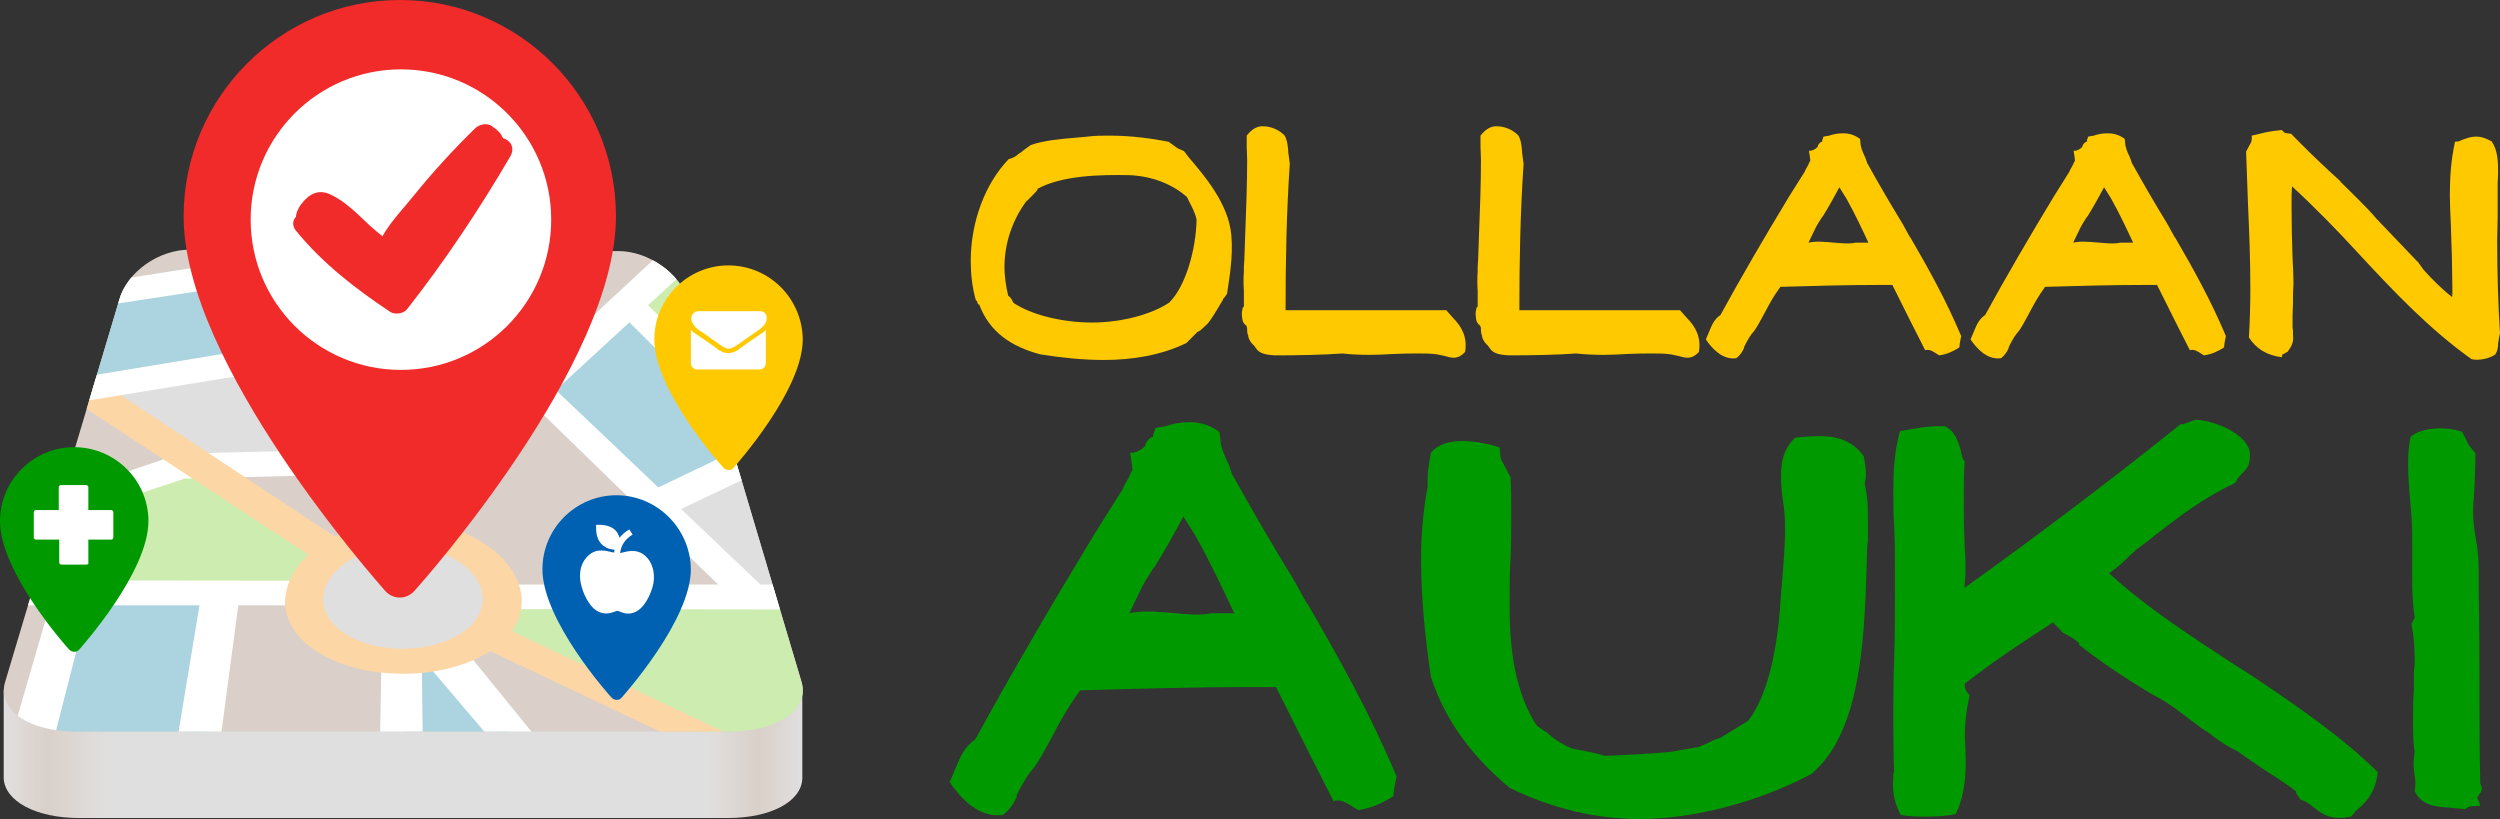 <?xml version="1.0" encoding="UTF-8"?>
<svg width="714.84" height="234.19" version="1.1" viewBox="0 0 714.84 234.19" xml:space="preserve" xmlns="http://www.w3.org/2000/svg" xmlns:xlink="http://www.w3.org/1999/xlink">
<rect x="0" y="0" width="714.84" height="234.19" fill="#333333" stroke="none"/>
<style type="text/css">
	.st0{fill:url(#SVGID_1_);}
	.st1{fill:#DAD0C9;}
	.st2{clip-path:url(#SVGID_3_);}
	.st3{fill:#E0DFDF;}
	.st4{clip-path:url(#SVGID_5_);}
	.st5{clip-path:url(#SVGID_7_);}
	.st6{fill:#ABD3E0;}
	.st7{clip-path:url(#SVGID_9_);}
	.st8{clip-path:url(#SVGID_11_);}
	.st9{fill:#CDECB0;}
	.st10{clip-path:url(#SVGID_13_);}
	.st11{clip-path:url(#SVGID_15_);}
	.st12{clip-path:url(#SVGID_17_);}
	.st13{clip-path:url(#SVGID_19_);}
	.st14{clip-path:url(#SVGID_21_);}
	.st15{clip-path:url(#SVGID_23_);}
	.st16{fill:#FFFFFF;}
	.st17{clip-path:url(#SVGID_25_);}
	.st18{clip-path:url(#SVGID_27_);}
	.st19{clip-path:url(#SVGID_29_);}
	.st20{clip-path:url(#SVGID_31_);}
	.st21{clip-path:url(#SVGID_33_);}
	.st22{clip-path:url(#SVGID_35_);}
	.st23{clip-path:url(#SVGID_37_);}
	.st24{clip-path:url(#SVGID_39_);}
	.st25{clip-path:url(#SVGID_41_);}
	.st26{clip-path:url(#SVGID_43_);}
	.st27{clip-path:url(#SVGID_45_);}
	.st28{clip-path:url(#SVGID_47_);}
	.st29{fill:#FCD6A5;}
	.st30{clip-path:url(#SVGID_49_);}
	.st31{clip-path:url(#SVGID_51_);fill:#E0DFDF;}
	.st32{clip-path:url(#SVGID_53_);fill:#FCD6A5;}
	.st33{clip-path:url(#SVGID_55_);}
	.st34{fill:#F12A2A;}
	.st35{fill:#009A00;}
	.st36{fill:#FFC900;}
	.st37{fill:#0060B1;}
</style>
<g transform="translate(-126.33,-41.58)">
	
		
			
				<linearGradient id="SVGID_1_" x1="127.39" x2="355.74" y1="1543.8" y2="1543.8" gradientTransform="translate(0 -1286.6)" gradientUnits="userSpaceOnUse">
				<stop stop-color="#E0DFDF" offset="0"/>
				<stop stop-color="#DAD0C9" offset=".054"/>
				<stop stop-color="#E0DFDF" offset=".128"/>
				<stop stop-color="#E0DFDF" offset=".88"/>
				<stop stop-color="#DAD0C9" offset=".945"/>
				<stop stop-color="#E0DFDF" offset="1"/>
			</linearGradient>
			<path class="st0" d="m355.74 238.99h-228.35v25.12c0.26 6.48 9.12 11.37 21.55 11.37h185.51c12.56 0 21.16-4.89 21.29-11.37z" fill="url(#SVGID_1_)"/>
			
				
					
						<path class="st1" d="m335.38 250.75h-187.62c-13.35 0-22.35-6.35-19.97-14.15l32.66-109.35c2.25-7.93 11.24-14.28 20.1-14.28l122.57 0.4c8.73 0 17.72 6.48 19.97 14.15l32.39 108.95c2.38 7.81-6.61 14.28-20.1 14.28z" fill="#dad0c9"/>
						
							
								
									
										
											<defs>
												<path id="SVGID_2_" d="m335.38 250.75h-187.62c-13.35 0-22.35-6.35-19.97-14.15l32.66-109.35c2.25-7.93 11.24-14.28 20.1-14.28l122.57 0.4c8.73 0 17.72 6.48 19.97 14.15l32.39 108.95c2.38 7.81-6.61 14.28-20.1 14.28z"/>
											</defs>
											<clipPath id="SVGID_3_">
												<use width="100%" height="100%" xlink:href="#SVGID_2_"/>
											</clipPath>
											<g class="st2" clip-path="url(#SVGID_3_)">
												<polygon class="st3" points="238.59 171.16 180.02 173.14 155.56 157.41 155.82 153.97 239.52 140.61" fill="#e0dfdf"/>
											</g>
										
									
								
							
							
								
									
										
											<defs>
												<path id="SVGID_4_" d="m335.38 250.75h-187.62c-13.35 0-22.35-6.35-19.97-14.15l32.66-109.35c2.25-7.93 11.24-14.28 20.1-14.28l122.57 0.4c8.73 0 17.72 6.48 19.97 14.15l32.39 108.95c2.38 7.81-6.61 14.28-20.1 14.28z"/>
											</defs>
											<clipPath id="SVGID_5_">
												<use width="100%" height="100%" xlink:href="#SVGID_4_"/>
											</clipPath>
											<g class="st4" clip-path="url(#SVGID_5_)">
												<polygon class="st3" points="336.83 213.34 360.9 211.35 345.43 171.42 316.47 187.16" fill="#e0dfdf"/>
											</g>
										
									
								
							
							
								
									
										
											<defs>
												<path id="SVGID_6_" d="m335.38 250.75h-187.62c-13.35 0-22.35-6.35-19.97-14.15l32.66-109.35c2.25-7.93 11.24-14.28 20.1-14.28l122.57 0.4c8.73 0 17.72 6.48 19.97 14.15l32.39 108.95c2.38 7.81-6.61 14.28-20.1 14.28z"/>
											</defs>
											<clipPath id="SVGID_7_">
												<use width="100%" height="100%" xlink:href="#SVGID_6_"/>
											</clipPath>
											<g class="st5" clip-path="url(#SVGID_7_)">
												<polygon class="st6" points="252.34 223.25 278 259.22 242.03 255.25 242.16 221.67" fill="#abd3e0"/>
											</g>
										
									
								
							
							
								
									
										
											<defs>
												<path id="SVGID_8_" d="m335.38 250.75h-187.62c-13.35 0-22.35-6.35-19.97-14.15l32.66-109.35c2.25-7.93 11.24-14.28 20.1-14.28l122.57 0.4c8.73 0 17.72 6.48 19.97 14.15l32.39 108.95c2.38 7.81-6.61 14.28-20.1 14.28z"/>
											</defs>
											<clipPath id="SVGID_9_">
												<use width="100%" height="100%" xlink:href="#SVGID_8_"/>
											</clipPath>
											<g class="st7" clip-path="url(#SVGID_9_)">
												<polygon class="st6" points="147.89 210.56 191.13 210.69 184.78 253.66 136.25 253.66" fill="#abd3e0"/>
											</g>
										
									
								
							
							
								
									
										
											<defs>
												<path id="SVGID_10_" d="m335.38 250.75h-187.62c-13.35 0-22.35-6.35-19.97-14.15l32.66-109.35c2.25-7.93 11.24-14.28 20.1-14.28l122.57 0.4c8.73 0 17.72 6.48 19.97 14.15l32.39 108.95c2.38 7.81-6.61 14.28-20.1 14.28z"/>
											</defs>
											<clipPath id="SVGID_11_">
												<use width="100%" height="100%" xlink:href="#SVGID_10_"/>
											</clipPath>
											<g class="st8" clip-path="url(#SVGID_11_)">
												<polygon class="st9" points="278.66 150.53 276.28 100.29 240.44 100.15 242.16 147.62" fill="#cdecb0"/>
											</g>
										
									
								
							
							
								
									
										
											<defs>
												<path id="SVGID_12_" d="m335.38 250.75h-187.62c-13.35 0-22.35-6.35-19.97-14.15l32.66-109.35c2.25-7.93 11.24-14.28 20.1-14.28l122.57 0.4c8.73 0 17.72 6.48 19.97 14.15l32.39 108.95c2.38 7.81-6.61 14.28-20.1 14.28z"/>
											</defs>
											<clipPath id="SVGID_13_">
												<use width="100%" height="100%" xlink:href="#SVGID_12_"/>
											</clipPath>
											<g class="st10" clip-path="url(#SVGID_13_)">
												<polygon class="st9" points="319.12 144.32 340.01 162.83 320.31 112.45 304.04 131.49" fill="#cdecb0"/>
											</g>
										
									
								
							
							
								
									
										
											<defs>
												<path id="SVGID_14_" d="m335.38 250.75h-187.62c-13.35 0-22.35-6.35-19.97-14.15l32.66-109.35c2.25-7.93 11.24-14.28 20.1-14.28l122.57 0.4c8.73 0 17.72 6.48 19.97 14.15l32.39 108.95c2.38 7.81-6.61 14.28-20.1 14.28z"/>
											</defs>
											<clipPath id="SVGID_15_">
												<use width="100%" height="100%" xlink:href="#SVGID_14_"/>
											</clipPath>
											<g class="st11" clip-path="url(#SVGID_15_)">
												<polygon class="st9" points="258.69 222.19 336.04 255.65 368.17 247.71 352.7 212.28 263.98 213.07" fill="#cdecb0"/>
											</g>
										
									
								
							
							
								
									
										
											<defs>
												<path id="SVGID_16_" d="m335.38 250.75h-187.62c-13.35 0-22.35-6.35-19.97-14.15l32.66-109.35c2.25-7.93 11.24-14.28 20.1-14.28l122.57 0.4c8.73 0 17.72 6.48 19.97 14.15l32.39 108.95c2.38 7.81-6.61 14.28-20.1 14.28z"/>
											</defs>
											<clipPath id="SVGID_17_">
												<use width="100%" height="100%" xlink:href="#SVGID_16_"/>
											</clipPath>
											<g class="st12" clip-path="url(#SVGID_17_)">
												<polygon class="st6" points="238.73 139.16 131.49 156.48 140.22 127.39 241.24 111.66" fill="#abd3e0"/>
											</g>
										
									
								
							
							
								
									
										
											<defs>
												<path id="SVGID_18_" d="m335.38 250.75h-187.62c-13.35 0-22.35-6.35-19.97-14.15l32.66-109.35c2.25-7.93 11.24-14.28 20.1-14.28l122.57 0.4c8.73 0 17.72 6.48 19.97 14.15l32.39 108.95c2.38 7.81-6.61 14.28-20.1 14.28z"/>
											</defs>
											<clipPath id="SVGID_19_">
												<use width="100%" height="100%" xlink:href="#SVGID_18_"/>
											</clipPath>
											<g class="st13" clip-path="url(#SVGID_19_)">
												<polygon class="st6" points="338.55 161.11 340.01 174.59 308.67 185.17 282.09 152.78 303.38 129.37" fill="#abd3e0"/>
											</g>
										
									
								
							
							
								
									
										
											<defs>
												<path id="SVGID_20_" d="m335.38 250.75h-187.62c-13.35 0-22.35-6.35-19.97-14.15l32.66-109.35c2.25-7.93 11.24-14.28 20.1-14.28l122.57 0.4c8.73 0 17.72 6.48 19.97 14.15l32.39 108.95c2.38 7.81-6.61 14.28-20.1 14.28z"/>
											</defs>
											<clipPath id="SVGID_21_">
												<use width="100%" height="100%" xlink:href="#SVGID_20_"/>
											</clipPath>
											<g class="st14" clip-path="url(#SVGID_21_)">
												<polygon class="st9" points="223.12 201.44 213.34 212.15 120.65 211.62 119.46 195.49 178.17 175.12" fill="#cdecb0"/>
											</g>
										
									
								
							
							
								
									
										
											<defs>
												<path id="SVGID_22_" d="m335.38 250.75h-187.62c-13.35 0-22.35-6.35-19.97-14.15l32.66-109.35c2.25-7.93 11.24-14.28 20.1-14.28l122.57 0.4c8.73 0 17.72 6.48 19.97 14.15l32.39 108.95c2.38 7.81-6.61 14.28-20.1 14.28z"/>
											</defs>
											<clipPath id="SVGID_23_">
												<use width="100%" height="100%" xlink:href="#SVGID_22_"/>
											</clipPath>
											<g class="st15" clip-path="url(#SVGID_23_)">
												<polygon class="st16" points="275.48 103.33 277.73 110.33 143.92 130.83 144.85 123.95" fill="#fff"/>
											</g>
										
									
								
							
							
								
									
										
											<defs>
												<path id="SVGID_24_" d="m335.38 250.75h-187.62c-13.35 0-22.35-6.35-19.97-14.15l32.66-109.35c2.25-7.93 11.24-14.28 20.1-14.28l122.57 0.4c8.73 0 17.72 6.48 19.97 14.15l32.39 108.95c2.38 7.81-6.61 14.28-20.1 14.28z"/>
											</defs>
											<clipPath id="SVGID_25_">
												<use width="100%" height="100%" xlink:href="#SVGID_24_"/>
											</clipPath>
											<g class="st17" clip-path="url(#SVGID_25_)">
												<polygon class="st16" points="245.34 104.65 247.32 205.14 236.61 205.14 237.67 104.65" fill="#fff"/>
											</g>
										
									
								
							
							
								
									
										
											<defs>
												<path id="SVGID_26_" d="m335.38 250.75h-187.62c-13.35 0-22.35-6.35-19.97-14.15l32.66-109.35c2.25-7.93 11.24-14.28 20.1-14.28l122.57 0.4c8.73 0 17.72 6.48 19.97 14.15l32.39 108.95c2.38 7.81-6.61 14.28-20.1 14.28z"/>
											</defs>
											<clipPath id="SVGID_27_">
												<use width="100%" height="100%" xlink:href="#SVGID_26_"/>
											</clipPath>
											<g class="st18" clip-path="url(#SVGID_27_)">
												<polygon class="st16" points="272.97 104.12 280.64 104.52 283.95 151.85 345.16 210.03 336.7 213.6 274.95 153.57" fill="#fff"/>
											</g>
										
									
								
							
							
								
									
										
											<defs>
												<path id="SVGID_28_" d="m335.38 250.75h-187.62c-13.35 0-22.35-6.35-19.97-14.15l32.66-109.35c2.25-7.93 11.24-14.28 20.1-14.28l122.57 0.4c8.73 0 17.72 6.48 19.97 14.15l32.39 108.95c2.38 7.81-6.61 14.28-20.1 14.28z"/>
											</defs>
											<clipPath id="SVGID_29_">
												<use width="100%" height="100%" xlink:href="#SVGID_28_"/>
											</clipPath>
											<g class="st19" clip-path="url(#SVGID_29_)">
												<polygon class="st16" points="254.99 208.71 347.81 208.71 349.92 215.85 255.25 215.72" fill="#fff"/>
											</g>
										
									
								
							
							
								
									
										
											<defs>
												<path id="SVGID_30_" d="m335.38 250.75h-187.62c-13.35 0-22.35-6.35-19.97-14.15l32.66-109.35c2.25-7.93 11.24-14.28 20.1-14.28l122.57 0.4c8.73 0 17.72 6.48 19.97 14.15l32.39 108.95c2.38 7.81-6.61 14.28-20.1 14.28z"/>
											</defs>
											<clipPath id="SVGID_31_">
												<use width="100%" height="100%" xlink:href="#SVGID_30_"/>
											</clipPath>
											<g class="st20" clip-path="url(#SVGID_31_)">
												<polygon class="st16" points="242.96 144.18 277.47 148.94 315.28 113.9 322.29 119.06 281.43 156.61 241.37 151.19" fill="#fff"/>
											</g>
										
									
								
							
							
								
									
										
											<defs>
												<path id="SVGID_32_" d="m335.38 250.75h-187.62c-13.35 0-22.35-6.35-19.97-14.15l32.66-109.35c2.25-7.93 11.24-14.28 20.1-14.28l122.57 0.4c8.73 0 17.72 6.48 19.97 14.15l32.39 108.95c2.38 7.81-6.61 14.28-20.1 14.28z"/>
											</defs>
											<clipPath id="SVGID_33_">
												<use width="100%" height="100%" xlink:href="#SVGID_32_"/>
											</clipPath>
											<g class="st21" clip-path="url(#SVGID_33_)">
												<polygon class="st16" points="309.6 126.86 340.27 157.14 333.26 160.71 303.12 130.56" fill="#fff"/>
											</g>
										
									
								
							
							
								
									
										
											<defs>
												<path id="SVGID_34_" d="m335.38 250.75h-187.62c-13.35 0-22.35-6.35-19.97-14.15l32.66-109.35c2.25-7.93 11.24-14.28 20.1-14.28l122.57 0.4c8.73 0 17.72 6.48 19.97 14.15l32.39 108.95c2.38 7.81-6.61 14.28-20.1 14.28z"/>
											</defs>
											<clipPath id="SVGID_35_">
												<use width="100%" height="100%" xlink:href="#SVGID_34_"/>
											</clipPath>
											<g class="st22" clip-path="url(#SVGID_35_)">
												<polygon class="st16" points="337.76 169.83 344.64 175.92 315.15 189.93 308.54 183.85" fill="#fff"/>
											</g>
										
									
								
							
							
								
									
										
											<defs>
												<path id="SVGID_36_" d="m335.38 250.75h-187.62c-13.35 0-22.35-6.35-19.97-14.15l32.66-109.35c2.25-7.93 11.24-14.28 20.1-14.28l122.57 0.4c8.73 0 17.72 6.48 19.97 14.15l32.39 108.95c2.38 7.81-6.61 14.28-20.1 14.28z"/>
											</defs>
											<clipPath id="SVGID_37_">
												<use width="100%" height="100%" xlink:href="#SVGID_36_"/>
											</clipPath>
											<g class="st23" clip-path="url(#SVGID_37_)">
												<polygon class="st16" points="177.9 171.29 242.03 169.7 242.3 176.84 179.09 178.43 127 195.75 124.35 189.4" fill="#fff"/>
											</g>
										
									
								
							
							
								
									
										
											<defs>
												<path id="SVGID_38_" d="m335.38 250.75h-187.62c-13.35 0-22.35-6.35-19.97-14.15l32.66-109.35c2.25-7.93 11.24-14.28 20.1-14.28l122.57 0.4c8.73 0 17.72 6.48 19.97 14.15l32.39 108.95c2.38 7.81-6.61 14.28-20.1 14.28z"/>
											</defs>
											<clipPath id="SVGID_39_">
												<use width="100%" height="100%" xlink:href="#SVGID_38_"/>
											</clipPath>
											<g class="st24" clip-path="url(#SVGID_39_)">
												<polygon class="st16" points="128.06 207.52 231.32 207.65 231.06 214.66 125.81 214.66" fill="#fff"/>
											</g>
										
									
								
							
							
								
									
										
											<defs>
												<path id="SVGID_40_" d="m335.38 250.75h-187.62c-13.35 0-22.35-6.35-19.97-14.15l32.66-109.35c2.25-7.93 11.24-14.28 20.1-14.28l122.57 0.4c8.73 0 17.72 6.48 19.97 14.15l32.39 108.95c2.38 7.81-6.61 14.28-20.1 14.28z"/>
											</defs>
											<clipPath id="SVGID_41_">
												<use width="100%" height="100%" xlink:href="#SVGID_40_"/>
											</clipPath>
											<g class="st25" clip-path="url(#SVGID_41_)">
												<polygon class="st16" points="141.41 211.75 152.25 211.75 141.54 253.66 129.25 253.66" fill="#fff"/>
											</g>
										
									
								
							
							
								
									
										
											<defs>
												<path id="SVGID_42_" d="m335.38 250.75h-187.62c-13.35 0-22.35-6.35-19.97-14.15l32.66-109.35c2.25-7.93 11.24-14.28 20.1-14.28l122.57 0.4c8.73 0 17.72 6.48 19.97 14.15l32.39 108.95c2.38 7.81-6.61 14.28-20.1 14.28z"/>
											</defs>
											<clipPath id="SVGID_43_">
												<use width="100%" height="100%" xlink:href="#SVGID_42_"/>
											</clipPath>
											<g class="st26" clip-path="url(#SVGID_43_)">
												<polygon class="st16" points="183.85 211.75 194.83 211.88 189.54 251.68 177.24 251.68" fill="#fff"/>
											</g>
										
									
								
							
							
								
									
										
											<defs>
												<path id="SVGID_44_" d="m335.38 250.75h-187.62c-13.35 0-22.35-6.35-19.97-14.15l32.66-109.35c2.25-7.93 11.24-14.28 20.1-14.28l122.57 0.4c8.73 0 17.72 6.48 19.97 14.15l32.39 108.95c2.38 7.81-6.61 14.28-20.1 14.28z"/>
											</defs>
											<clipPath id="SVGID_45_">
												<use width="100%" height="100%" xlink:href="#SVGID_44_"/>
											</clipPath>
											<g class="st27" clip-path="url(#SVGID_45_)">
												<polygon class="st16" points="247.19 251.68 235.02 251.68 235.95 198.66 279.45 252.21 268.61 255.25 246.92 229.73" fill="#fff"/>
											</g>
										
									
								
							
							
								
									
										
											<defs>
												<path id="SVGID_46_" d="m335.38 250.75h-187.62c-13.35 0-22.35-6.35-19.97-14.15l32.66-109.35c2.25-7.93 11.24-14.28 20.1-14.28l122.57 0.4c8.73 0 17.72 6.48 19.97 14.15l32.39 108.95c2.38 7.81-6.61 14.28-20.1 14.28z"/>
											</defs>
											<clipPath id="SVGID_47_">
												<use width="100%" height="100%" xlink:href="#SVGID_46_"/>
											</clipPath>
											<g class="st28" clip-path="url(#SVGID_47_)">
												<polygon class="st29" points="258.82 215.45 333.66 251.02 327.05 256.44 251.95 220.87" fill="#fcd6a5"/>
											</g>
										
									
								
							
							
								
									
										
											<defs>
												<path id="SVGID_48_" d="m335.38 250.75h-187.62c-13.35 0-22.35-6.35-19.97-14.15l32.66-109.35c2.25-7.93 11.24-14.28 20.1-14.28l122.57 0.4c8.73 0 17.72 6.48 19.97 14.15l32.39 108.95c2.38 7.81-6.61 14.28-20.1 14.28z"/>
											</defs>
											<clipPath id="SVGID_49_">
												<use width="100%" height="100%" xlink:href="#SVGID_48_"/>
											</clipPath>
											<g class="st30" clip-path="url(#SVGID_49_)">
												<polygon class="st29" points="151.33 148.28 242.43 208.44 235.29 213.86 143.79 153.7" fill="#fcd6a5"/>
											</g>
										
									
								
							
							
								
									
										
											<defs>
												<path id="SVGID_50_" d="m335.38 250.75h-187.62c-13.35 0-22.35-6.35-19.97-14.15l32.66-109.35c2.25-7.93 11.24-14.28 20.1-14.28l122.57 0.4c8.73 0 17.72 6.48 19.97 14.15l32.39 108.95c2.38 7.81-6.61 14.28-20.1 14.28z"/>
											</defs>
											<clipPath id="SVGID_51_">
												<use width="100%" height="100%" xlink:href="#SVGID_50_"/>
											</clipPath>
											<path class="st31" d="m269.93 212.41c0.79 10.05-11.9 18.25-28.3 18.25s-29.09-8.2-28.3-18.25 13.49-18.25 28.3-18.25 27.51 8.2 28.3 18.25z" clip-path="url(#SVGID_51_)" fill="#e0dfdf"/>
										
									
								
							
							
								
									
										
											<defs>
												<path id="SVGID_52_" d="m335.38 250.75h-187.62c-13.35 0-22.35-6.35-19.97-14.15l32.66-109.35c2.25-7.93 11.24-14.28 20.1-14.28l122.57 0.4c8.73 0 17.72 6.48 19.97 14.15l32.39 108.95c2.38 7.81-6.61 14.28-20.1 14.28z"/>
											</defs>
											<clipPath id="SVGID_53_">
												<use width="100%" height="100%" xlink:href="#SVGID_52_"/>
											</clipPath>
											<path class="st32" d="m241.63 234.23c-19.83 0-34.91-9.78-33.72-21.82 1.19-12.03 16.26-21.82 33.85-21.82 17.45 0 32.66 9.78 33.72 21.82 1.06 12.03-14.14 21.82-33.85 21.82zm0-36.5c-12.03 0-22.35 6.61-22.87 14.68-0.53 8.07 9.65 14.68 22.74 14.68s23.27-6.61 22.87-14.68c-0.52-8.07-10.7-14.68-22.74-14.68z" clip-path="url(#SVGID_53_)" fill="#fcd6a5"/>
										
									
								
							
							
								
									
										
											<defs>
												<path id="SVGID_54_" d="m335.38 250.75h-187.62c-13.35 0-22.35-6.35-19.97-14.15l32.66-109.35c2.25-7.93 11.24-14.28 20.1-14.28l122.57 0.4c8.73 0 17.72 6.48 19.97 14.15l32.39 108.95c2.38 7.81-6.61 14.28-20.1 14.28z"/>
											</defs>
											<clipPath id="SVGID_55_">
												<use width="100%" height="100%" xlink:href="#SVGID_54_"/>
											</clipPath>
											<g class="st33" clip-path="url(#SVGID_55_)">
												<polygon class="st16" points="240.58 134.4 242.43 141.27 137.05 158.46 137.44 151.46" fill="#fff"/>
											</g>
										
									
								
							
						
					
				
			
		
		<path class="st34" d="m240.71 41.58c-34.11 0-61.88 27.77-61.88 61.88 0 42.31 55.4 104.46 57.65 107.1 2.25 2.51 6.08 2.51 8.33 0 2.38-2.64 57.65-64.79 57.65-107.1 0-34.11-27.64-61.88-61.75-61.88z" fill="#f12a2a"/>
		<path class="st35" d="m147.49 169.44c-11.64 0-21.16 9.52-21.16 21.16 0 14.54 18.91 35.83 19.83 36.76 0.79 0.79 2.12 0.79 2.78 0 0.79-0.93 19.83-22.21 19.83-36.76 0.01-11.64-9.51-21.16-21.28-21.16z" fill="#009a00"/>
		<path class="st36" d="m334.59 117.47c-11.64 0-21.16 9.52-21.16 21.16 0 14.54 18.91 35.83 19.83 36.76 0.79 0.79 2.12 0.79 2.78 0 0.79-0.93 19.83-22.21 19.83-36.76-0.13-11.64-9.52-21.16-21.28-21.16z" fill="#ffc900"/>
		<path class="st37" d="m302.59 183.19c-11.64 0-21.16 9.52-21.16 21.16 0 14.54 18.91 35.83 19.83 36.76 0.79 0.79 2.12 0.79 2.78 0 0.79-0.93 19.83-22.21 19.83-36.76-0.13-11.64-9.65-21.16-21.28-21.16z" fill="#0060b1"/>
		
			
				<path class="st16" d="m311.98 201.83c-2.51-3.57-5.69-2.78-7.67-2.25-0.26 0-0.4 0.13-0.66 0.13 0.26-2.25 1.45-3.97 3.57-5.29l-0.93-1.45c-1.19 0.66-2.12 1.45-2.78 2.38-0.26-0.79-0.66-1.59-1.19-2.12-1.06-1.06-2.64-1.59-4.76-1.59h-0.79v0.79c0 2.12 0.53 3.7 1.59 4.76 0.93 0.93 2.12 1.45 3.7 1.59 0 0.26-0.13 0.53-0.13 0.79-0.26 0-0.53-0.13-0.79-0.13-2.12-0.53-5.16-1.32-7.67 2.25-1.19 1.72-1.59 4.1-1.06 6.74 0.66 3.17 2.51 6.48 4.36 7.67 2.25 1.45 4.1 0.79 5.29 0.4 0.26-0.13 0.66-0.26 0.79-0.26s0.53 0.13 0.79 0.26c0.66 0.26 1.45 0.53 2.38 0.53 0.79 0 1.85-0.26 2.78-0.93 1.85-1.19 3.7-4.5 4.36-7.67 0.4-2.5 0.01-4.75-1.18-6.6z" fill="#fff"/>
			
		
		
			<g fill="#fff">
				<path class="st16" d="m325.86 135.72c0.26 0.13 1.06 0.79 2.51 1.72 1.32 0.93 2.38 1.72 3.17 2.25 0.13 0 0.26 0.13 0.53 0.4 0.26 0.13 0.53 0.4 0.66 0.4 0.13 0.13 0.4 0.26 0.66 0.4 0.26 0.13 0.53 0.26 0.66 0.26 0.26 0.13 0.4 0.13 0.66 0.13 0.13 0 0.4 0 0.66-0.13s0.4-0.13 0.66-0.26 0.4-0.26 0.66-0.4c0.13-0.13 0.4-0.26 0.66-0.4 0.26-0.13 0.4-0.26 0.53-0.4 0.79-0.53 2.64-1.85 5.69-3.97 0.53-0.4 1.06-0.93 1.45-1.45 0.4-0.53 0.53-1.19 0.53-1.85 0-0.53-0.13-0.93-0.53-1.32-0.4-0.4-0.79-0.53-1.32-0.53h-17.72c-0.66 0-1.06 0.26-1.45 0.66-0.4 0.4-0.53 0.93-0.53 1.59 0 0.53 0.26 1.06 0.66 1.59 0.27 0.52 0.67 0.91 1.2 1.31z"/>
				<path class="st16" d="m344.11 136.91c-2.64 1.72-4.63 3.17-5.95 4.1-0.4 0.4-0.79 0.66-1.06 0.79-0.26 0.13-0.66 0.4-1.19 0.53s-0.93 0.26-1.32 0.26c-0.4 0-0.79-0.13-1.32-0.26s-0.79-0.4-1.19-0.53c-0.26-0.13-0.66-0.4-1.06-0.79-1.06-0.79-3.04-2.12-5.95-4.1-0.4-0.26-0.93-0.66-1.19-1.06v9.52c0 0.53 0.13 0.93 0.53 1.32 0.4 0.4 0.79 0.53 1.32 0.53h17.72c0.53 0 0.93-0.13 1.32-0.53 0.4-0.4 0.53-0.79 0.53-1.32v-9.52c-0.27 0.4-0.66 0.8-1.19 1.06z"/>
			</g>
		
		<path class="st16" d="m151.06 203.02h-7.14c-0.4 0-0.66-0.26-0.66-0.66v-6.48h-6.61c-0.4 0-0.66-0.26-0.66-0.66v-7.14c0-0.4 0.26-0.66 0.66-0.66h6.48v-6.48c0-0.4 0.26-0.66 0.66-0.66h7.14c0.4 0 0.66 0.26 0.66 0.66v6.48h6.48c0.4 0 0.66 0.26 0.66 0.66v7.14c0 0.4-0.26 0.66-0.66 0.66h-6.48v6.48c0.13 0.4-0.13 0.66-0.53 0.66z" fill="#fff"/>
		<circle class="st16" cx="240.97" cy="104.38" r="42.97" fill="#fff"/>
		<path class="st34" d="m270.19 81.11c-0.66-1.45-1.45-2.25-3.17-3.44-1.45-1.06-3.7-0.53-4.89 0.66-6.21 6.08-12.16 12.56-17.59 19.3-2.64 3.31-6.48 7.27-8.86 11.5-1.19-0.93-2.25-1.85-3.31-2.78-3.44-3.17-7.14-7.14-11.5-9.12-3.57-1.72-6.21-0.13-8.46 2.78-0.66 0.93-1.45 2.38-1.45 3.57-0.93 0.93-1.19 2.51 0 3.97 7.54 9.26 16.92 16.53 26.84 23.14 1.32 0.93 3.83 0.66 4.89-0.66 10.71-13.62 20.76-28.69 29.49-43.63 1.58-2.64 0-4.76-1.99-5.29z" fill="#f12a2a"/>
	
	<g fill="#ffc900">
		<path class="st36" d="m405.37 127.48c-1.07-3.76-1.47-7.65-1.47-11.28 0-11.27 4.15-22.15 10.85-29.13 1.47-0.4 2.01-0.8 2.68-1.34h-0.13l0.27-0.13 1.21-0.81h-0.13l2.41-1.74c3.75-1.34 8.71-1.74 13.4-2.15l2.95-0.27c1.88-0.27 4.42-0.27 6.16-0.27 6.16 0 12.06 0.81 16.88 1.74l2.41 1.74c0.13 0.13 0.67 0.4 2.01 0.94l1.21 1.61c4.69 5.5 11.52 13.42 12.33 22.42 0.54 6.17-0.54 12.08-1.21 16.64 0 0.13-0.54 0.94-0.8 1.21-0.13 0.27-0.4 0.27-0.4 0.67-1.61 2.68-3.08 5.23-4.29 6.71l-2.01 1.88c-0.27 0.27-0.67 0.4-0.94 0.54l-3.22 3.22c-7.24 3.49-15.41 4.83-23.58 4.83-6.16 0-12.33-0.67-18.22-1.61-8.44-2.28-14.47-6.44-17.42-14.23-0.27 0-0.54-0.27-0.54-0.81 0 0-0.13 0.13 0-0.13zm17.42-31.81c0.8-0.27-0.54 1.07-1.61 2.15l-1.21 1.21v-0.13c-3.88 5.1-6.43 11.81-6.43 19.06 0 2.28 0.4 5.5 1.07 8.19 0.67 0.4 1.07 1.07 1.47 2.01 5.22 3.49 14.07 5.64 22.51 5.64 8.31 0 17.15-2.28 22.37-5.91h-0.13c4.42-4.43 7.5-14.77 7.64-23.62-0.4-1.74-1.34-3.62-2.28-5.37l-0.27-0.67c-0.13-0.13-0.27-0.27-0.27-0.4-3.88-3.36-9.51-5.91-16.48-6.17-7.89-0.15-19.15-0.02-26.38 4.01zm54.39 29.79c0.13 0 0.13 0.13 0 0.27z"/>
		<path class="st36" d="m539.88 130.3 2.01 2.28c2.14 2.15 4.15 5.24 3.35 9.66-2.01 2.15-3.62 1.74-5.49 1.21-0.13 0-0.4-0.13-0.54-0.13l-1.88-0.4c-1.61-0.27-3.62-0.27-5.22-0.27-2.14 0-4.56 0-7.1 0.13-2.01 0.13-5.09 0.27-7.1 0.27-2.41 0-5.49-0.13-7.77-0.4-5.22 0.4-12.59 0.54-18.49 0.54h-0.8c-1.74-0.13-3.75-0.27-4.96-1.48l-1.21-1.61v0.13c-0.67-0.67-1.34-1.74-1.47-2.55l0.13 0.13c-0.4-0.81-0.4-1.48-0.4-2.01 0-0.27 0-0.81-0.4-1.34v0.13c-0.67-0.67-0.94-0.94-1.07-2.42-0.13-1.07 0-1.74 0.13-2.15 0-0.27 0-0.4 0.27-0.67v0.13c0-0.13 0.13-0.13 0.13-0.4v-4.43c-0.13-1.34-0.13-4.03 0-5.37v-1.48c0-0.67 0.13-1.48 0.13-2.01l0.27-7.65c0.27-6.71 0.54-14.09 0.54-20.94 0-1.21-0.13-2.42-0.13-3.62v-3.22c1.47-1.88 2.95-2.68 4.55-2.68 2.41 0 4.82 1.07 6.3 2.68 0.8 1.48 0.94 3.09 1.07 5.1l0.4 2.95c-0.94 13.96-1.21 27.65-1.21 41.88h45.96z"/>
		<path class="st36" d="m606.73 130.3 2.01 2.28c2.14 2.15 4.15 5.24 3.35 9.66-2.01 2.15-3.62 1.74-5.49 1.21-0.13 0-0.4-0.13-0.54-0.13l-1.88-0.4c-1.61-0.27-3.62-0.27-5.22-0.27-2.14 0-4.56 0-7.1 0.13-2.01 0.13-5.09 0.27-7.1 0.27-2.41 0-5.49-0.13-7.77-0.4-5.22 0.4-12.59 0.54-18.49 0.54h-0.8c-1.74-0.13-3.75-0.27-4.96-1.48l-1.21-1.61v0.13c-0.67-0.67-1.34-1.74-1.47-2.55l0.13 0.13c-0.4-0.81-0.4-1.48-0.4-2.01 0-0.27 0-0.81-0.4-1.34v0.13c-0.67-0.67-0.94-0.94-1.07-2.42-0.13-1.07 0-1.74 0.13-2.15 0-0.27 0-0.4 0.27-0.67v0.13c0-0.13 0.13-0.13 0.13-0.4v-4.43c-0.13-1.34-0.13-4.03 0-5.37v-1.48c0-0.67 0.13-1.48 0.13-2.01l0.27-7.65c0.27-6.71 0.54-14.09 0.54-20.94 0-1.21-0.13-2.42-0.13-3.62v-3.22c1.47-1.88 2.95-2.68 4.55-2.68 2.41 0 4.82 1.07 6.3 2.68 0.8 1.48 0.94 3.09 1.07 5.1l0.4 2.95c-0.94 13.96-1.21 27.65-1.21 41.88h45.96z"/>
		<path class="st36" d="m658.3 82.38c0 1.07 0.54 2.55 1.34 4.16l0.54 1.48-0.13-0.13c3.35 6.04 6.7 11.81 10.32 17.72l2.14 3.89v-0.13c5.23 8.99 10.18 17.85 14.6 28.32 0 0-0.27 1.21-0.4 2.01 0 0.27-0.13 0.94-0.13 1.21-1.61 1.07-3.62 2.01-5.76 2.28-2.28-1.48-2.81-1.74-4.02-1.48l-4.42-8.72-2.68-5.37-2.28-4.56h-4.15c-8.57 0-18.76 0.27-27.87 0.54-2.01 2.82-2.81 4.3-3.75 6.04-2.41 4.56-3.08 5.64-3.75 6.58-0.94 1.07-1.61 2.01-2.95 4.7h0.13c-0.4 0.94-0.94 2.01-2.28 3.09-4.02 0.54-6.97-2.82-8.71-5.37l1.07-2.55c0.67-1.61 1.34-3.22 3.08-4.43l-0.13 0.27c6.16-11.27 13-22.95 19.83-34.23l4.56-7.25-0.13 0.13c0.4-0.94 1.07-1.74 1.34-2.69v0.13c0-0.13 0.13-0.13 0.13-0.4 0-0.13 0.4 1.07-0.27-2.95 0.8 0.27 2.81-0.94 2.55-1.48 0.4-0.67 0.8-1.07 1.21-1.07 0-0.4 0.13-0.67 0.4-1.48l1.61-0.27c1.07-0.4 2.41-0.67 4.02-0.67s3.22 0.4 4.82 1.61zm-14.87 28.59c3.88-0.94 10.18 0.81 13.4 0h3.75c-2.01-4.3-3.89-8.32-6.3-12.62l-2.01-3.22c-1.34 2.55-3.08 5.64-4.82 8.46v-0.13c-0.54 0.94-1.34 2.01-1.88 3.09z"/>
		<path class="st36" d="m733.99 82.38c0 1.07 0.54 2.55 1.34 4.16l0.54 1.48-0.13-0.13c3.35 6.04 6.7 11.81 10.32 17.72l2.14 3.89v-0.13c5.23 8.99 10.18 17.85 14.6 28.32 0 0-0.27 1.21-0.4 2.01 0 0.27-0.13 0.94-0.13 1.21-1.61 1.07-3.62 2.01-5.76 2.28-2.28-1.48-2.81-1.74-4.02-1.48l-4.42-8.72-2.68-5.37-2.28-4.56h-4.15c-8.57 0-18.76 0.27-27.87 0.54-2.01 2.82-2.81 4.3-3.75 6.04-2.41 4.56-3.08 5.64-3.75 6.58-0.94 1.07-1.61 2.01-2.95 4.7h0.13c-0.4 0.94-0.94 2.01-2.28 3.09-4.02 0.54-6.97-2.82-8.71-5.37l1.07-2.55c0.67-1.61 1.34-3.22 3.08-4.43l-0.13 0.27c6.16-11.27 13-22.95 19.83-34.23l4.55-7.25-0.13 0.13c0.4-0.94 1.07-1.74 1.34-2.69v0.13c0-0.13 0.13-0.13 0.13-0.4 0-0.13 0.4 1.07-0.27-2.95 0.8 0.27 2.81-0.94 2.55-1.48 0.4-0.67 0.8-1.07 1.21-1.07 0-0.4 0.13-0.67 0.4-1.48l1.61-0.27c1.07-0.4 2.41-0.67 4.02-0.67s3.22 0.4 4.82 1.61zm-14.87 28.59c3.88-0.94 10.18 0.81 13.4 0h3.75c-2.01-4.3-3.89-8.32-6.3-12.62l-2.01-3.22c-1.34 2.55-3.08 5.64-4.82 8.46v-0.13c-0.54 0.94-1.34 2.01-1.88 3.09z"/>
		<path class="st36" d="m819.33 118.75c2.41 2.68 5.22 5.5 8.17 7.78 0.13-1.74 0-3.76 0-5.77 0-3.62-0.13-7.65-0.27-11.27 0-1.34-0.13-2.82-0.13-4.16-0.13-2.28-0.27-5.64-0.27-8.05 0-4.7 0.27-9.53 1.47-15.17l1.34-0.13h-0.27c1.61-0.67 3.22-1.34 5.09-1.34 1.21 0 2.55 0.4 4.29 1.34 1.74 2.42 1.88 5.64 1.88 8.86 0 1.21-0.13 2.42-0.13 3.49v9.53c0 2.01-0.13 4.16-0.13 6.44 0 9.26 0.27 18.66 0.8 26.58 0 0-0.4 1.48-0.4 2.15 0 0.13-0.13 0.4-0.13 0.54 0 1.21-0.13 2.28-0.8 3.35-1.61 1.21-4.96 1.88-6.83 1.34-12.06-8.59-22.24-19.33-32.42-30.33-6.16-6.71-12.46-13.15-18.89-19.06 0 0.8-0.13 1.74-0.13 2.42v3.76c0 4.83 0.13 9.66 0.27 13.96 0.13 2.68 0.27 5.1 0.27 7.78 0 0.94-0.13 1.88-0.13 2.82v2.55c0 1.21-0.13 2.42-0.13 3.62v3.35c0 0.4 0.13 0.81 0.13 1.07v0.81c0.13 1.88 0.13 2.95-1.61 5.23l-0.67 0.27h0.13c-0.4 0.27-0.67 0.4-0.94 0.4 0 0 0.13 0-0.13 0.81-4.42-0.54-7.37-2.55-9.38-5.64 0.27-4.56 0.4-9.4 0.4-13.83 0-7.92-0.27-15.84-0.67-24.29l-0.54-15.03 1.07-2.01c0.27-0.4 0.67-0.94 0.54-2.55 2.81-0.67 4.29-1.07 6.3-1.34l2.28-0.27 0.67 0.67c0.13 0.13 0.54 0.27 2.01 0.4 3.35 3.49 7.37 7.38 10.99 10.74l3.22 2.95h-0.13c3.35 3.36 7.37 7.11 10.32 10.6l11.79 12.35v-0.13c0.27 0.27 0.27 0.54 0.54 0.8l1.07 1.48z"/>
	</g>
	<g fill="#009a00">
		<path class="st35" d="m475.26 166.99c0 1.88 0.94 4.45 2.34 7.27l0.94 2.58-0.23-0.24c5.86 10.55 11.72 20.63 18.05 30.95l3.75 6.8v-0.24c9.14 15.71 17.82 31.18 25.55 49.47 0 0-0.47 2.11-0.7 3.52 0 0.47-0.23 1.64-0.23 2.11-2.81 1.88-6.33 3.52-10.08 3.99-3.98-2.58-4.92-3.05-7.03-2.58l-7.74-15.24-4.69-9.38-3.99-7.97h-7.27c-15 0-32.82 0.47-48.76 0.94-3.52 4.92-4.92 7.5-6.57 10.55-4.22 7.97-5.39 9.85-6.56 11.49-1.64 1.88-2.81 3.52-5.16 8.2h0.24c-0.7 1.64-1.64 3.52-3.99 5.39-7.03 0.94-12.19-4.92-15.24-9.38l1.88-4.45c1.17-2.81 2.34-5.63 5.39-7.74l-0.24 0.47c10.78-19.69 22.74-40.09 34.7-59.78l7.97-12.66-0.23 0.24c0.7-1.64 1.88-3.05 2.34-4.69v0.24c0-0.24 0.23-0.24 0.23-0.7 0-0.23 0.7 1.88-0.47-5.16 1.41 0.47 4.92-1.64 4.45-2.58 0.7-1.17 1.41-1.88 2.11-1.88 0-0.7 0.24-1.17 0.7-2.58l2.81-0.47c1.88-0.7 4.22-1.17 7.03-1.17s5.63 0.7 8.44 2.81zm-26.02 49.94c6.8-1.64 17.82 1.41 23.44 0h6.56c-3.52-7.5-6.8-14.53-11.02-22.04l-3.52-5.63c-2.34 4.45-5.39 9.85-8.44 14.77v-0.23c-0.94 1.64-2.34 3.52-3.28 5.39z"/>
		<path class="st35" d="m636.3 185.75c-0.47-2.81-0.7-5.39-0.7-7.97 0-3.99 0.47-7.5 3.98-11.02 1.41-0.24 3.99-0.47 7.5-0.47 3.98 0 9.14 1.17 12.19 5.86 0.47 2.81 0.94 5.16 0.23 7.74 0.94 3.99 0.94 7.27 0.94 11.49v4.45c0 0.94-0.23 1.87-0.23 2.81-0.7 23.91-1.17 51.81-15.94 64.24-15 7.97-33.52 12.89-49.23 12.89-12.42 0-25.08-3.05-37.04-8.91-10.08-8.44-18.05-18.29-22.51-31.65-1.41-9.61-2.81-21.33-2.81-34.23 0-6.8 0.7-14.3 1.87-20.16v-1.41c0-2.11 0-3.52 0.94-8.44 2.11-2.34 5.16-3.28 8.67-3.28 3.52 0 7.74 0.7 11.02 1.88 0 1.64 0.23 3.52 0.7 3.99l2.34 4.45c0.23 3.05 0.23 6.8 0.23 10.32 0 4.22 0 8.91-0.23 13.36-0.24 3.75-0.24 9.38-0.24 13.36 0 12.43 1.64 24.62 7.74 33.99 0.7 0.47 2.11 1.64 2.81 1.88 1.64 1.64 4.45 3.52 7.27 4.69 3.52 0.7 6.56 1.17 9.38 2.11 5.63-0.23 14.77-0.7 18.99-1.17l7.97-1.41c1.17-0.47 3.28-1.41 3.99-1.87l2.11-0.7 7.97-4.92c6.33-8.2 8.67-23.21 9.38-36.34 1.65-17.82 1.18-21.57 0.71-25.56z"/>
		<path class="st35" d="m764.99 179.89c-8.91 4.22-16.18 9.85-22.51 14.77-1.64 1.41-3.28 2.58-4.92 3.75l-2.11 1.88c-1.87 1.87-3.52 3.52-6.09 5.16 10.32 9.61 24.15 18.52 35.63 26.02l4.45 2.81c13.36 8.91 26.96 18.28 36.81 28.13-0.94 7.03-4.22 9.14-6.8 11.49h0.24l-1.17 1.17c-5.63 1.17-8.2-0.7-10.55-2.58-1.17-0.94-2.34-1.88-3.99-2.34 0-0.47-0.47-0.7-0.47-0.94-0.23-0.23-0.7-0.7-0.7-1.41-2.81-2.11-5.63-3.99-8.67-5.86-2.34-1.64-4.92-3.28-7.5-5.16h0.23c-3.52-1.64-7.03-3.99-9.85-6.33 0.94 0.94-0.47-0.24-0.94-0.47l-3.75-2.81c-4.22-3.28-7.27-5.39-11.02-7.27-7.74-4.69-14.77-9.38-20.63-14.07l0.23-0.24c-1.17-1.17-2.34-1.88-4.69-3.05-0.7-0.7-1.17-1.41-2.34-2.34l-0.47-0.7c-8.67 5.63-16.88 11.02-25.32 17.58 0 1.17 0.23 2.11 1.41 3.28-1.64 7.5-1.41 11.72-1.17 15.71v0.94c0.24 4.92 0 11.72-2.81 17.35-4.22 0.94-12.19 0.94-15.71 0.23-2.34-4.45-2.34-7.97-2.11-10.31v-1.17c0-0.47 0.23-0.7 0.23-1.17-0.23-4.45-0.23-11.49-0.23-15.71 0-4.92 0-10.31 0.23-15.47 0.24-6.8 0.24-17.11 0.24-23.21 0-5.16 0-10.78-0.24-15.94-0.23-2.81-0.23-7.27-0.23-9.85 0-5.16 0.23-10.78 1.88-16.88 3.75-0.7 8.2-1.64 12.89-1.41 2.58 1.17 3.52 3.75 4.45 6.56 0.24 1.41 0.47 2.58 1.17 3.52-0.24 3.52-0.24 6.8-0.24 10.32 0 4.69 0 8.91 0.24 13.36 0 1.64 0.23 3.28 0.23 4.69v3.75c0 1.41-0.23 2.34-0.23 3.28v0.7c20.63-14.77 42.67-31.41 61.89-46.89 0.47 0.23 0.7 0.23 0.94 0 0 0 3.75-1.41 3.28-1.17 5.39 0.24 15.24 4.22 15.47 9.85 0 3.05-0.7 3.99-2.11 5.39-0.7 0.7-1.64 1.64-1.88 2.58z"/>
		<path class="st35" d="m832.26 168.87 1.88 2.34c0 3.99-0.24 9.38-0.47 12.89-0.47 4.22 0 8.44 0.7 12.19 0.47 2.34 0.7 5.63 0.7 8.67v4.92c0.23 8.91 0.23 22.97 0.23 31.41 0 7.5 0 15 0.24 24.38 0.94 1.64 0.23 2.34-0.94 3.99 0 0 0.23 0 0.94 2.34-2.58 0-3.75 0.23-4.22 0.94l-5.16-0.47c-3.75-0.24-7.5-0.7-9.38-4.69 0.47-2.58 0-4.22-0.23-6.1-0.24-1.87 0-3.52 0.23-5.16-0.47-2.34-0.47-5.39-0.47-8.44 0-2.58 0-6.56 0.24-9.14v-4.22c0-1.64 0.23-3.05 0.23-3.99 0-3.75-0.23-7.5-0.94-10.78 0.24-0.47 1.17-2.11 0.94-1.88-0.94-5.39-0.7-12.66-0.7-18.75 0-3.75 0-7.03-0.24-10.32l-0.47-5.63c-0.23-2.58-0.47-6.09-0.47-8.67 0-2.34 0-4.69 0.7-8.21 3.05-2.81 10.55-3.05 14.77-1.41z"/>
	</g>
</g>
</svg>
